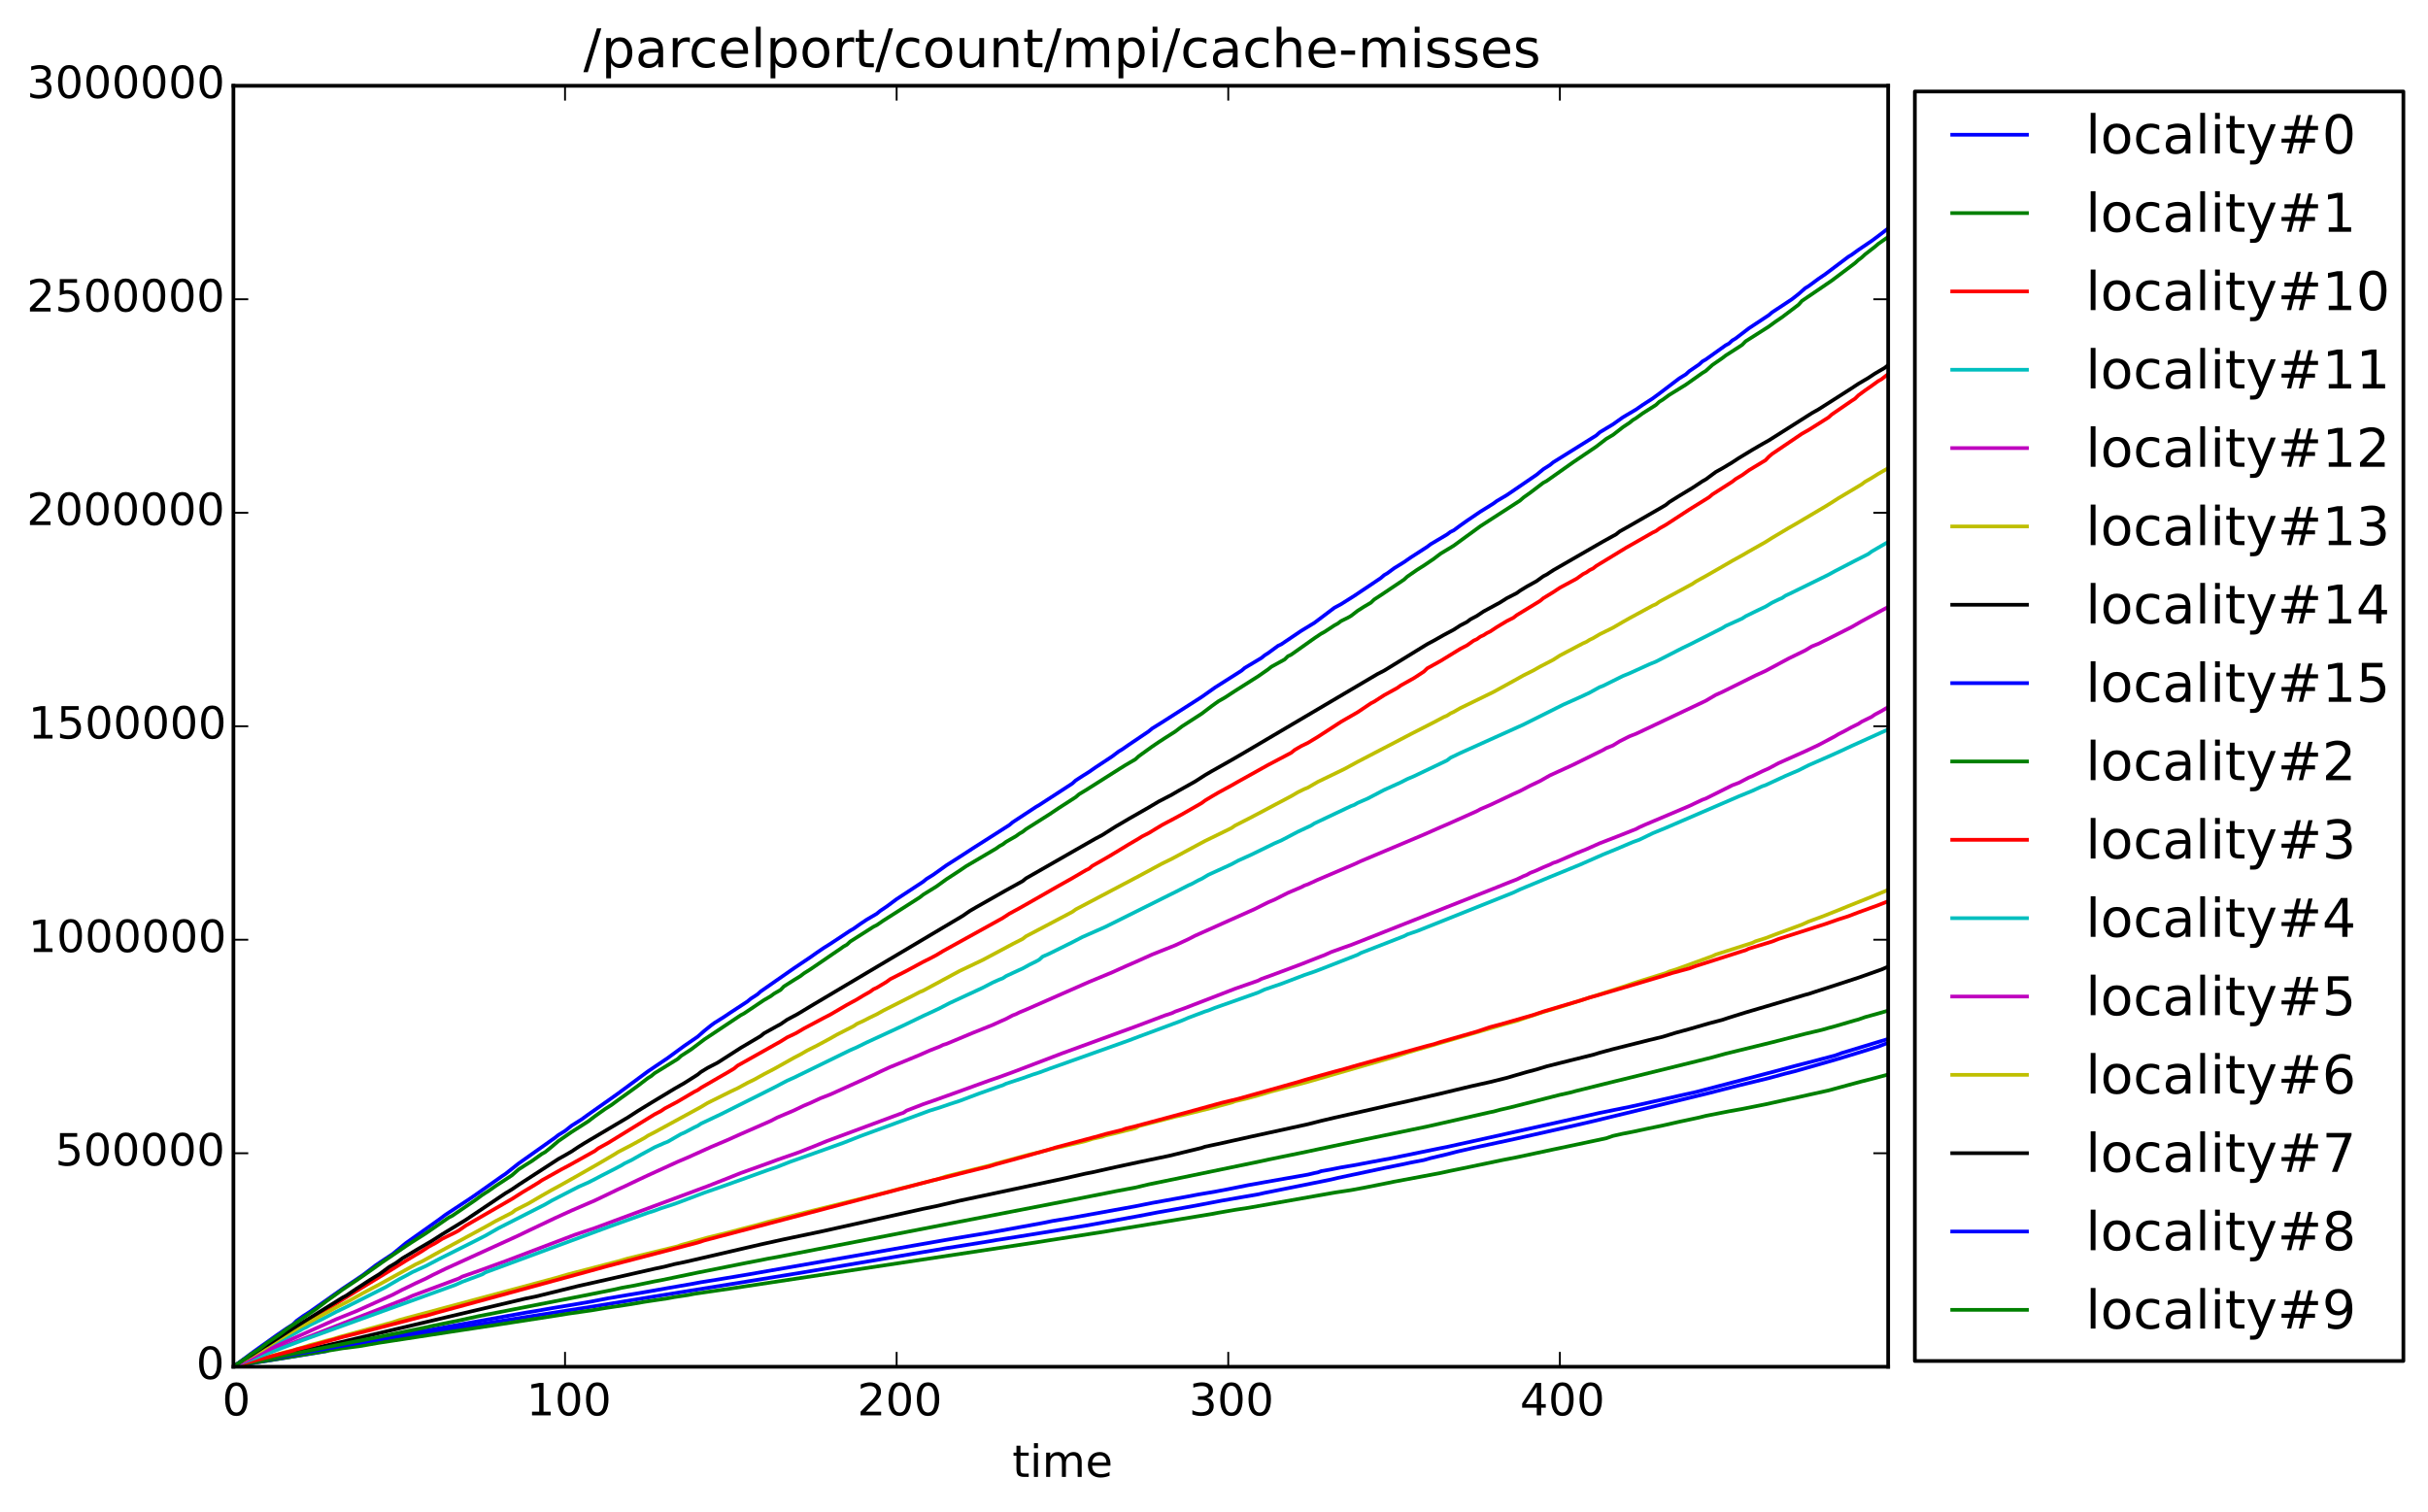<?xml version="1.0" encoding="utf-8" standalone="no"?>
<!DOCTYPE svg PUBLIC "-//W3C//DTD SVG 1.1//EN"
  "http://www.w3.org/Graphics/SVG/1.1/DTD/svg11.dtd">
<!-- Created with matplotlib (http://matplotlib.org/) -->
<svg height="408pt" version="1.1" viewBox="0 0 655 408" width="655pt" xmlns="http://www.w3.org/2000/svg" xmlns:xlink="http://www.w3.org/1999/xlink">
 <defs>
  <style type="text/css">
*{stroke-linecap:butt;stroke-linejoin:round;}
  </style>
 </defs>
 <g id="figure_1">
  <g id="patch_1">
   <path d="
M0 408.169
L655.558 408.169
L655.558 0
L0 0
z
" style="fill:#ffffff;"/>
  </g>
  <g id="axes_1">
   <g id="patch_2">
    <path d="
M62.969 368.742
L509.369 368.742
L509.369 23.142
L62.969 23.142
z
" style="fill:#ffffff;"/>
   </g>
   <g id="line2d_1">
    <path clip-path="url(#p0e537c530d)" d="
M62.969 368.742
L63.863 368.435
L74.598 366.727
L88.017 364.545
L88.912 364.129
L129.168 357.319
L159.584 352.548
L173.898 350.212
L178.371 349.48
L202.525 345.581
L207.892 344.707
L215.049 343.547
L219.522 342.801
L246.36 338.256
L252.622 337.22
L255.305 336.747
L258.884 336.189
L266.935 334.888
L268.724 334.574
L274.092 333.739
L292.878 330.686
L307.192 328.08
L312.559 327.05
L316.137 326.424
L322.4 325.304
L326.873 324.449
L329.556 323.937
L339.397 322.232
L341.186 321.827
L359.078 318.234
L360.867 317.805
L373.391 315.143
L376.075 314.602
L378.759 314.058
L380.548 313.668
L384.126 312.982
L385.915 312.466
L390.388 311.411
L393.072 310.71
L397.545 309.686
L399.334 309.293
L409.175 307.168
L425.277 303.538
L430.645 302.291
L432.434 301.849
L461.061 294.891
L469.112 292.834
L477.164 290.88
L481.636 289.659
L484.32 288.989
L495.95 285.657
L504.001 283.197
L506.685 282.362
L509.369 281.332
L509.369 281.332" style="fill:none;stroke:#0000ff;stroke-linecap:square;"/>
   </g>
   <g id="line2d_2">
    <path clip-path="url(#p0e537c530d)" d="
M62.969 368.742
L63.863 368.426
L69.231 367.557
L82.65 365.368
L92.49 363.755
L96.963 363.196
L102.331 362.262
L109.487 361.173
L122.012 359.246
L134.536 357.347
L150.638 354.854
L153.322 354.419
L159.584 353.528
L163.163 352.924
L170.319 351.843
L173.898 351.219
L180.16 350.284
L181.949 349.946
L185.527 349.412
L187.317 349.065
L197.157 347.638
L201.63 346.963
L280.354 335.061
L283.038 334.628
L298.246 332.252
L300.929 331.798
L304.508 331.213
L326.873 327.534
L328.662 327.196
L333.135 326.416
L336.713 325.875
L359.972 321.767
L364.445 321.093
L368.024 320.433
L374.286 319.186
L376.075 318.814
L388.599 316.472
L391.283 315.886
L394.861 315.161
L405.596 312.92
L409.175 312.227
L419.015 310.124
L422.594 309.373
L433.329 307.094
L435.118 306.469
L437.802 305.869
L440.485 305.352
L444.064 304.587
L448.537 303.664
L451.22 303.056
L453.01 302.648
L454.799 302.27
L458.377 301.505
L460.166 301.058
L466.428 299.828
L470.007 299.189
L476.269 297.942
L482.531 296.566
L484.32 296.196
L487.899 295.389
L493.266 294.202
L498.634 292.737
L502.212 291.772
L505.79 290.868
L509.369 289.896
L509.369 289.896" style="fill:none;stroke:#008000;stroke-linecap:square;"/>
   </g>
   <g id="line2d_3">
    <path clip-path="url(#p0e537c530d)" d="
M62.969 368.742
L63.863 368.107
L65.653 367.133
L67.442 365.976
L68.336 365.331
L70.126 364.302
L71.915 363.122
L106.804 341.821
L109.487 340.15
L113.96 337.476
L115.75 336.292
L117.539 335.341
L119.328 334.211
L122.906 332.454
L123.801 331.961
L125.59 330.704
L138.114 323.471
L140.798 321.759
L145.271 319.069
L146.166 318.451
L149.744 316.459
L151.533 315.456
L153.322 314.516
L160.479 310.524
L161.374 309.833
L164.057 308.351
L176.582 300.648
L178.371 299.719
L179.265 299.096
L182.844 297.189
L187.317 294.552
L188.211 294.111
L189.106 293.481
L190.895 292.454
L193.579 290.898
L196.263 289.352
L198.052 288.286
L198.946 287.522
L208.787 281.989
L210.576 280.99
L212.365 279.873
L214.154 279.03
L215.049 278.572
L216.838 277.505
L222.206 274.652
L223.995 273.732
L228.468 271.114
L231.152 269.655
L232.941 268.567
L234.73 267.559
L235.624 266.9
L236.519 266.494
L239.203 264.879
L240.097 264.202
L244.57 261.926
L249.043 259.508
L250.832 258.62
L252.622 257.677
L254.411 256.59
L270.513 247.682
L272.303 246.503
L274.986 245.043
L277.67 243.527
L283.932 239.944
L285.721 238.927
L289.3 236.914
L292.878 234.811
L293.773 234.379
L294.667 233.619
L297.351 232.105
L299.14 231.07
L300.929 229.994
L304.508 227.816
L307.192 226.242
L308.086 225.675
L309.875 224.768
L313.454 222.596
L317.032 220.698
L318.821 219.728
L324.189 216.651
L325.083 215.977
L326.873 214.897
L328.662 213.85
L332.24 211.899
L334.029 210.877
L342.081 206.387
L348.343 203.085
L349.237 202.35
L351.026 201.297
L352.816 200.431
L355.499 198.809
L361.762 194.739
L366.234 192.164
L369.813 189.758
L370.707 189.292
L373.391 187.566
L376.97 185.594
L377.864 184.948
L381.442 182.949
L384.126 181.195
L385.021 180.321
L388.599 178.337
L393.967 175.044
L395.756 174.116
L397.545 172.842
L398.44 172.434
L399.334 171.78
L400.229 171.374
L401.123 170.798
L402.018 170.369
L403.807 169.181
L406.491 167.56
L408.28 166.664
L409.175 165.963
L415.437 162.139
L416.331 161.396
L419.015 159.761
L420.804 158.574
L425.277 156.155
L427.067 154.883
L427.961 154.442
L428.856 153.806
L429.75 153.378
L430.645 152.669
L438.696 147.762
L443.169 145.221
L445.853 143.678
L446.748 143.256
L447.642 142.588
L449.431 141.572
L455.693 137.492
L461.061 134.148
L461.956 133.386
L467.323 129.952
L468.218 129.247
L470.007 128.17
L471.796 126.877
L475.374 124.71
L476.269 124.18
L477.164 123.233
L478.058 122.472
L486.109 117.019
L487.899 116.011
L493.266 112.627
L494.161 111.818
L499.528 108.134
L500.423 107.564
L501.317 106.677
L503.107 105.357
L504.896 104.107
L506.685 102.813
L507.58 102.311
L509.369 100.918
L509.369 100.918" style="fill:none;stroke:#ff0000;stroke-linecap:square;"/>
   </g>
   <g id="line2d_4">
    <path clip-path="url(#p0e537c530d)" d="
M62.969 368.742
L63.863 368.102
L66.547 366.711
L67.442 366.143
L69.231 365.282
L79.966 359.511
L81.755 358.473
L82.65 358.08
L83.544 357.528
L87.123 355.791
L90.701 353.92
L93.385 352.638
L104.12 347.217
L107.698 345.126
L109.487 344.189
L111.277 343.203
L114.855 341.577
L118.433 339.688
L128.274 334.747
L130.958 333.373
L134.536 331.327
L147.06 324.952
L148.849 323.916
L156.006 320.224
L158.69 319.037
L160.479 318.133
L162.268 317.187
L165.847 315.356
L167.636 314.416
L168.53 313.864
L170.319 313.01
L173.003 311.49
L174.792 310.523
L176.582 309.545
L179.265 308.366
L180.16 308.016
L183.738 305.949
L184.633 305.579
L187.317 304.162
L188.211 303.746
L189.106 303.153
L194.473 300.614
L208.787 293.442
L212.365 291.559
L214.154 290.762
L229.362 283.333
L231.152 282.554
L233.835 281.232
L243.676 276.689
L249.043 274.095
L251.727 272.866
L253.516 272.013
L256.2 270.618
L265.146 266.472
L267.83 265.076
L269.619 264.279
L270.513 263.943
L271.408 263.346
L274.986 261.687
L275.881 261.291
L277.67 260.298
L279.459 259.417
L280.354 258.924
L281.249 258.1
L283.038 257.31
L289.3 254.206
L291.984 252.813
L298.246 250.04
L315.243 241.571
L317.032 240.688
L320.61 238.863
L321.505 238.472
L323.294 237.501
L324.189 237.09
L325.978 236.021
L332.24 233.157
L334.029 232.186
L337.608 230.569
L343.87 227.51
L345.659 226.746
L350.132 224.39
L353.71 222.721
L354.605 222.146
L364.445 217.489
L365.34 217.157
L366.234 216.631
L368.918 215.466
L373.391 213.12
L377.864 211.096
L379.653 210.18
L381.442 209.424
L390.388 205.144
L391.283 204.445
L393.967 203.152
L410.964 195.498
L421.699 190.124
L425.277 188.531
L427.067 187.714
L428.856 186.865
L431.539 185.388
L432.434 185.053
L437.802 182.387
L439.591 181.658
L444.958 179.217
L446.748 178.489
L453.904 174.821
L455.693 173.966
L464.639 169.447
L465.534 168.882
L470.007 166.865
L470.901 166.27
L474.48 164.523
L476.269 163.677
L478.058 162.596
L479.847 161.731
L480.742 161.345
L481.636 160.731
L483.426 159.884
L493.266 155.053
L495.055 154.071
L500.423 151.29
L504.001 149.476
L504.896 148.81
L509.369 146.213
L509.369 146.213" style="fill:none;stroke:#00bfbf;stroke-linecap:square;"/>
   </g>
   <g id="line2d_5">
    <path clip-path="url(#p0e537c530d)" d="
M62.969 368.742
L75.493 363.613
L82.65 360.888
L84.439 360.189
L109.487 350.407
L111.277 349.588
L123.801 344.922
L124.695 344.428
L129.168 342.864
L134.536 340.92
L136.325 340.274
L155.111 333.124
L160.479 331.327
L190.895 320.025
L193.579 318.966
L196.263 317.914
L199.841 316.481
L207.892 313.593
L209.681 312.922
L211.471 312.301
L214.154 311.376
L215.943 310.729
L217.733 310.009
L219.522 309.305
L223.1 307.839
L242.781 300.53
L243.676 300.242
L244.57 299.639
L246.36 298.953
L249.043 297.911
L251.727 296.984
L257.989 294.741
L264.251 292.47
L266.935 291.502
L269.619 290.58
L273.197 289.274
L286.616 284.152
L306.297 276.967
L314.348 273.926
L316.137 273.35
L317.032 272.919
L319.716 271.959
L333.135 266.769
L339.397 264.58
L340.291 264.113
L342.975 263.147
L351.026 260.134
L353.71 259.077
L356.394 258.025
L357.289 257.69
L359.078 256.873
L362.656 255.583
L364.445 254.962
L366.234 254.261
L403.807 239.391
L407.386 237.953
L409.175 237.262
L410.964 236.399
L411.859 236.052
L412.753 235.528
L414.542 234.816
L416.331 233.996
L418.121 233.26
L419.015 232.806
L419.91 232.528
L425.277 230.199
L427.961 229.115
L431.539 227.519
L436.012 225.789
L438.696 224.729
L441.38 223.661
L442.275 223.176
L444.064 222.385
L455.693 217.461
L459.272 215.767
L460.166 215.446
L467.323 211.861
L469.112 211.188
L471.796 209.778
L472.691 209.425
L475.374 208.109
L477.164 207.311
L479.847 205.872
L487.004 202.686
L490.582 201.002
L495.055 198.625
L495.95 198.079
L497.739 197.167
L499.528 196.187
L501.317 195.313
L502.212 194.718
L504.896 193.405
L505.79 192.782
L507.58 191.827
L509.369 190.762
L509.369 190.762" style="fill:none;stroke:#bf00bf;stroke-linecap:square;"/>
   </g>
   <g id="line2d_6">
    <path clip-path="url(#p0e537c530d)" d="
M62.969 368.742
L63.863 368.414
L64.758 368.182
L66.547 367.697
L68.336 367.182
L71.02 366.422
L77.282 364.731
L79.071 364.303
L82.65 363.236
L83.544 362.922
L86.228 362.23
L88.017 361.71
L89.806 361.28
L91.596 360.705
L101.436 358.005
L104.12 357.245
L105.909 356.756
L107.698 356.153
L109.487 355.658
L149.744 344.84
L153.322 343.797
L166.741 340.302
L169.425 339.518
L182.844 336.248
L183.738 335.899
L188.211 334.657
L190.895 333.901
L196.263 332.584
L200.735 331.397
L204.314 330.479
L206.998 329.702
L211.471 328.576
L219.522 326.56
L239.203 321.672
L242.781 320.686
L252.622 318.235
L255.305 317.363
L266.935 314.463
L268.724 313.917
L277.67 311.496
L280.354 310.88
L283.038 310.161
L292.878 307.853
L294.667 307.273
L297.351 306.673
L298.246 306.355
L300.929 305.724
L306.297 304.38
L307.192 303.836
L317.032 301.279
L319.716 300.687
L326.873 298.909
L332.24 297.469
L333.135 297.118
L335.818 296.493
L337.608 296.023
L339.397 295.537
L342.975 294.466
L352.816 291.88
L376.97 284.887
L379.653 283.99
L405.596 276.397
L409.175 275.428
L410.964 274.81
L416.331 273.031
L420.804 271.705
L438.696 265.965
L440.485 265.331
L443.169 264.464
L449.431 262.52
L450.326 262.094
L452.115 261.551
L461.956 257.964
L462.85 257.544
L465.534 256.679
L472.691 254.389
L473.585 253.962
L476.269 253.116
L479.847 251.76
L486.109 249.456
L487.899 248.632
L491.477 247.323
L495.95 245.553
L498.634 244.454
L504.001 242.302
L508.474 240.461
L509.369 240.041
L509.369 240.041" style="fill:none;stroke:#bfbf00;stroke-linecap:square;"/>
   </g>
   <g id="line2d_7">
    <path clip-path="url(#p0e537c530d)" d="
M62.969 368.742
L63.863 368.469
L64.758 368.289
L79.071 365.093
L83.544 363.97
L85.334 363.616
L91.596 362.188
L97.858 360.711
L141.693 350.369
L144.376 349.83
L156.006 346.962
L161.374 345.761
L176.582 342.309
L179.265 341.748
L181.949 341.059
L184.633 340.511
L201.63 336.576
L205.208 335.749
L211.471 334.363
L222.206 332.113
L225.784 331.31
L249.043 326.138
L252.622 325.406
L258.884 323.942
L287.511 317.856
L292.878 316.631
L294.667 316.289
L300.929 314.884
L307.192 313.539
L315.243 311.867
L324.189 309.691
L325.083 309.379
L328.662 308.623
L337.608 306.631
L352.816 303.313
L356.394 302.403
L359.972 301.561
L372.497 298.734
L375.18 298.112
L379.653 297.119
L383.232 296.29
L388.599 295.05
L396.651 293.112
L402.018 291.913
L406.491 290.8
L409.175 290.012
L411.859 289.237
L414.542 288.526
L417.226 287.705
L423.488 286.128
L429.75 284.578
L431.539 284.027
L435.118 283.058
L444.958 280.588
L448.537 279.729
L452.115 278.621
L455.693 277.65
L461.061 276.095
L464.639 275.157
L466.428 274.559
L470.901 273.161
L472.691 272.635
L478.058 271.051
L487.004 268.39
L487.899 268.164
L489.688 267.572
L501.317 263.783
L507.58 261.564
L509.369 260.788
L509.369 260.788" style="fill:none;stroke:#000000;stroke-linecap:square;"/>
   </g>
   <g id="line2d_8">
    <path clip-path="url(#p0e537c530d)" d="
M62.969 368.742
L63.863 368.464
L67.442 367.777
L70.126 367.183
L83.544 364.69
L85.334 364.368
L105.909 360.675
L107.698 360.3
L110.382 359.796
L141.693 354.174
L144.376 353.735
L149.744 352.798
L154.217 352.065
L159.584 351.139
L164.057 350.272
L174.792 348.464
L180.16 347.518
L186.422 346.439
L189.106 345.94
L193.579 345.224
L201.63 343.875
L251.727 335.13
L255.305 334.507
L259.778 333.748
L262.462 333.303
L266.04 332.715
L269.619 332.089
L281.249 329.964
L283.932 329.417
L288.405 328.687
L306.297 325.449
L310.77 324.551
L319.716 322.941
L323.294 322.264
L327.767 321.508
L331.346 320.829
L336.713 319.751
L339.397 319.278
L341.186 318.948
L352.816 316.904
L354.605 316.479
L355.499 316.309
L356.394 315.979
L359.078 315.505
L361.762 314.971
L365.34 314.373
L369.813 313.521
L375.18 312.528
L388.599 309.779
L390.388 309.436
L393.967 308.637
L397.545 307.851
L426.172 301.477
L431.539 300.257
L439.591 298.628
L450.326 296.238
L453.904 295.42
L457.483 294.634
L478.953 289.01
L484.32 287.57
L487.004 286.876
L495.055 284.767
L496.845 284.104
L504.896 281.661
L507.58 280.848
L509.369 280.307
L509.369 280.307" style="fill:none;stroke:#0000ff;stroke-linecap:square;"/>
   </g>
   <g id="line2d_9">
    <path clip-path="url(#p0e537c530d)" d="
M62.969 368.742
L63.863 368.47
L64.758 368.255
L72.809 366.651
L76.388 365.824
L95.174 362.065
L101.436 360.867
L109.487 359.216
L113.066 358.493
L114.855 358.116
L116.644 357.717
L123.801 356.265
L129.168 355.088
L156.901 349.675
L165.847 347.885
L167.636 347.466
L171.214 346.822
L176.582 345.718
L178.371 345.39
L188.211 343.345
L201.63 340.67
L205.208 339.987
L206.998 339.619
L209.681 339.14
L220.416 337.056
L289.3 323.706
L300.929 321.401
L306.297 320.397
L309.875 319.544
L314.348 318.629
L340.291 313.265
L342.081 312.866
L351.026 311.037
L359.972 309.14
L368.024 307.452
L385.021 303.923
L402.018 300.066
L402.913 299.894
L404.702 299.404
L407.386 298.791
L420.804 295.383
L423.488 294.794
L425.277 294.31
L434.223 292.092
L439.591 290.781
L458.377 286.153
L461.956 285.265
L465.534 284.278
L478.058 281.211
L487.004 278.921
L491.477 277.86
L493.266 277.348
L495.055 276.872
L500.423 275.294
L501.317 275.063
L503.107 274.429
L506.685 273.436
L509.369 272.658
L509.369 272.658" style="fill:none;stroke:#008000;stroke-linecap:square;"/>
   </g>
   <g id="line2d_10">
    <path clip-path="url(#p0e537c530d)" d="
M62.969 368.742
L65.653 367.871
L79.071 364.386
L79.966 364.07
L83.544 363.197
L86.228 362.444
L92.49 360.711
L98.752 359.145
L113.96 355.192
L114.855 355.021
L117.539 354.232
L159.584 342.773
L164.057 341.54
L188.211 335.252
L190 334.669
L207.892 329.965
L251.727 318.433
L255.305 317.58
L260.673 316.207
L266.935 314.674
L268.724 314.115
L274.986 312.405
L277.67 311.672
L279.459 311.145
L283.038 310.132
L284.827 309.575
L296.457 306.465
L298.246 305.945
L302.719 304.851
L303.613 304.509
L306.297 303.85
L312.559 302.173
L319.716 300.243
L329.556 297.531
L334.029 296.458
L350.132 291.933
L351.921 291.384
L354.605 290.62
L356.394 290.117
L359.972 289.128
L362.656 288.41
L366.234 287.369
L373.391 285.392
L385.021 282.164
L386.81 281.718
L388.599 281.128
L398.44 278.305
L402.018 277.094
L404.702 276.388
L413.648 273.827
L416.331 272.913
L418.121 272.385
L420.804 271.573
L426.172 269.993
L428.856 269.118
L430.645 268.636
L433.329 267.839
L435.118 267.313
L448.537 263.327
L451.22 262.488
L455.693 261.286
L457.483 260.636
L470.007 256.636
L470.901 256.37
L471.796 255.944
L478.058 254.026
L479.847 253.318
L492.372 249.304
L495.95 248.05
L498.634 247.195
L501.317 246.16
L506.685 244.217
L509.369 243.151
L509.369 243.151" style="fill:none;stroke:#ff0000;stroke-linecap:square;"/>
   </g>
   <g id="line2d_11">
    <path clip-path="url(#p0e537c530d)" d="
M62.969 368.742
L65.653 367.545
L67.442 366.886
L69.231 366.26
L71.915 365.262
L81.755 361.529
L122.906 346.638
L124.695 345.834
L130.063 343.833
L130.958 343.29
L161.374 332.041
L164.952 330.722
L174.792 327.207
L176.582 326.647
L178.371 325.981
L181.055 325.123
L182.844 324.495
L190 321.787
L192.684 320.855
L195.368 319.916
L206.998 315.73
L209.681 314.816
L213.26 313.413
L215.049 312.781
L219.522 311.193
L227.573 308.312
L232.046 306.546
L235.624 305.231
L250.832 299.637
L253.516 298.813
L256.2 297.888
L258.884 297.014
L264.251 294.991
L269.619 293.094
L270.513 292.805
L271.408 292.371
L275.881 290.896
L278.565 289.935
L280.354 289.36
L283.038 288.364
L304.508 280.709
L307.192 279.69
L318.821 275.36
L320.61 274.585
L325.083 272.896
L325.978 272.62
L327.767 271.906
L339.397 267.785
L341.186 266.956
L345.659 265.433
L351.921 263.048
L354.605 262.134
L356.394 261.451
L366.234 257.601
L367.129 257.107
L378.759 252.574
L379.653 252.101
L382.337 251.186
L408.28 240.81
L410.069 239.953
L411.859 239.21
L418.121 236.609
L426.172 233.313
L432.434 230.557
L436.012 229.093
L440.485 227.191
L442.275 226.545
L445.853 224.807
L449.431 223.334
L469.112 214.838
L472.691 213.378
L475.374 212.142
L476.269 211.842
L481.636 209.351
L485.215 207.823
L487.899 206.462
L494.161 203.718
L496.845 202.502
L499.528 201.246
L509.369 196.794
L509.369 196.794" style="fill:none;stroke:#00bfbf;stroke-linecap:square;"/>
   </g>
   <g id="line2d_12">
    <path clip-path="url(#p0e537c530d)" d="
M62.969 368.742
L71.02 364.839
L74.598 363.141
L90.701 355.92
L96.069 353.768
L105.909 349.33
L108.593 347.932
L110.382 347.079
L112.171 346.199
L114.855 344.966
L116.644 344.034
L120.222 342.294
L139.903 333.325
L142.587 332.027
L149.744 328.627
L154.217 326.587
L160.479 323.884
L163.163 322.605
L166.741 320.876
L168.53 320.067
L172.109 318.36
L174.792 317.103
L182.844 313.428
L185.527 312.29
L191.79 309.46
L196.263 307.57
L199.841 305.96
L207.892 302.434
L209.681 301.5
L214.154 299.603
L216.838 298.316
L218.627 297.566
L221.311 296.317
L223.995 295.277
L233.835 290.828
L235.624 290.017
L237.414 289.145
L240.097 287.902
L241.887 287.182
L248.149 284.603
L250.832 283.412
L253.516 282.361
L254.411 281.914
L255.305 281.644
L262.462 278.652
L267.83 276.506
L269.619 275.685
L271.408 274.893
L273.197 273.939
L274.092 273.607
L274.986 273.149
L276.776 272.408
L293.773 264.927
L300.035 262.332
L303.613 260.718
L306.297 259.55
L310.77 257.544
L317.032 255.042
L320.61 253.377
L322.4 252.451
L331.346 248.449
L338.502 245.252
L342.081 243.456
L343.87 242.698
L347.448 240.881
L351.026 239.364
L351.921 238.896
L352.816 238.591
L355.499 237.355
L365.34 233.155
L367.129 232.322
L384.126 225.163
L388.599 223.184
L390.388 222.422
L398.44 218.827
L399.334 218.329
L402.018 217.175
L408.28 214.215
L410.069 213.41
L412.753 211.998
L415.437 210.729
L418.121 209.199
L424.383 206.332
L432.434 202.364
L433.329 201.84
L435.118 201.128
L436.907 200.015
L439.591 198.656
L441.38 197.959
L460.166 189.068
L462.85 187.488
L464.639 186.685
L473.585 182.242
L476.269 181.023
L482.531 177.655
L487.004 175.473
L488.793 174.39
L490.582 173.678
L499.528 169.164
L502.212 167.618
L509.369 163.751
L509.369 163.751" style="fill:none;stroke:#bf00bf;stroke-linecap:square;"/>
   </g>
   <g id="line2d_13">
    <path clip-path="url(#p0e537c530d)" d="
M62.969 368.742
L63.863 368.027
L66.547 366.552
L71.02 364.035
L73.704 362.302
L75.493 361.217
L80.861 358.031
L84.439 356.159
L90.701 352.728
L94.279 350.912
L97.858 348.907
L102.331 346.542
L112.171 341.107
L113.96 340.258
L118.433 337.789
L131.852 330.507
L133.641 329.482
L138.114 327.192
L139.009 326.495
L142.587 324.681
L146.166 322.584
L148.849 321.061
L150.638 320.096
L155.111 317.586
L161.374 314.016
L165.847 311.387
L166.741 310.814
L170.319 308.955
L173.898 306.991
L174.792 306.397
L176.582 305.48
L189.106 298.649
L190.895 297.575
L197.157 294.461
L198.946 293.625
L201.63 292.16
L203.419 291.295
L206.103 289.806
L208.787 288.412
L210.576 287.415
L214.154 285.402
L215.943 284.475
L217.733 283.436
L220.416 282.086
L223.995 280.16
L225.784 279.135
L230.257 276.856
L231.152 276.242
L232.941 275.424
L234.73 274.502
L236.519 273.647
L238.308 272.642
L246.36 268.578
L248.149 267.636
L249.043 267.273
L258.884 261.962
L265.146 258.98
L273.197 254.679
L275.881 253.317
L276.776 252.613
L283.038 249.323
L289.3 246.01
L290.194 245.357
L307.192 236.391
L313.454 233.013
L316.137 231.703
L322.4 228.329
L325.083 226.889
L332.24 223.394
L333.135 222.76
L337.608 220.475
L343.87 217.154
L348.343 214.79
L350.132 213.738
L351.921 212.866
L352.816 212.506
L355.499 210.944
L362.656 207.484
L366.234 205.537
L372.497 202.273
L375.18 200.885
L380.548 198.072
L386.81 194.875
L389.494 193.452
L390.388 193.073
L391.283 192.483
L392.178 192.068
L393.967 191.038
L402.913 186.68
L409.175 183.234
L410.964 182.226
L413.648 180.89
L415.437 179.869
L419.015 178.012
L420.804 176.858
L427.067 173.561
L427.961 173.175
L428.856 172.609
L429.75 172.193
L431.539 171.128
L435.118 169.365
L437.802 167.8
L439.591 166.789
L445.853 163.382
L446.748 163.003
L447.642 162.351
L456.588 157.516
L457.483 156.899
L460.166 155.42
L463.745 153.368
L467.323 151.298
L470.007 149.819
L471.796 148.775
L476.269 146.249
L478.058 145.118
L482.531 142.446
L484.32 141.428
L492.372 136.669
L494.161 135.562
L495.95 134.413
L502.212 130.679
L503.107 129.993
L504.896 128.971
L506.685 127.847
L509.369 126.31
L509.369 126.31" style="fill:none;stroke:#bfbf00;stroke-linecap:square;"/>
   </g>
   <g id="line2d_14">
    <path clip-path="url(#p0e537c530d)" d="
M62.969 368.742
L65.653 366.901
L68.336 365.237
L71.02 363.493
L72.809 362.406
L74.598 361.258
L79.071 358.372
L92.49 350.035
L93.385 349.569
L96.069 347.755
L99.647 345.419
L102.331 343.768
L105.014 341.802
L106.804 340.76
L108.593 339.464
L113.066 336.797
L116.644 334.7
L119.328 332.977
L125.59 329.162
L129.168 326.762
L136.325 321.955
L138.114 320.881
L139.903 319.66
L141.693 318.496
L150.638 312.69
L152.428 311.693
L154.217 310.651
L156.006 309.456
L157.795 308.342
L169.425 301.45
L172.109 299.711
L175.687 297.518
L181.949 293.74
L184.633 292.201
L188.211 289.925
L189.106 289.202
L190.895 288.109
L193.579 286.717
L199.841 282.703
L205.208 279.524
L206.103 278.792
L209.681 276.797
L210.576 276.321
L212.365 275.09
L215.049 273.66
L219.522 270.966
L259.778 247.058
L261.568 245.808
L263.357 244.762
L271.408 240.195
L275.881 237.721
L276.776 236.982
L290.194 229.303
L293.773 227.26
L295.562 226.242
L297.351 225.296
L300.929 223.022
L302.719 221.986
L304.508 220.924
L309.875 217.856
L312.559 216.258
L316.137 214.399
L317.927 213.35
L322.4 210.849
L325.083 209.124
L326.873 208.077
L332.24 205.047
L334.924 203.491
L371.602 181.854
L373.391 180.938
L385.021 173.793
L386.81 172.836
L389.494 171.315
L392.178 169.885
L393.967 168.723
L395.756 167.8
L396.651 167.108
L398.44 166.157
L400.229 164.96
L404.702 162.529
L406.491 161.393
L409.175 160.015
L410.069 159.363
L411.859 158.267
L413.648 157.276
L414.542 156.775
L416.331 155.478
L417.226 155.019
L419.015 153.845
L432.434 146.11
L436.012 144.134
L436.907 143.401
L439.591 141.89
L448.537 136.737
L449.431 136.201
L450.326 135.456
L453.01 133.781
L454.799 132.702
L456.588 131.618
L459.272 129.838
L460.166 129.338
L462.85 127.347
L464.639 126.354
L467.323 124.739
L469.112 123.563
L472.691 121.392
L475.374 119.829
L477.164 118.825
L488.793 111.456
L490.582 110.448
L499.528 104.741
L501.317 103.556
L504.001 101.975
L505.79 100.79
L508.474 99.22
L509.369 98.506
L509.369 98.506" style="fill:none;stroke:#000000;stroke-linecap:square;"/>
   </g>
   <g id="line2d_15">
    <path clip-path="url(#p0e537c530d)" d="
M62.969 368.742
L68.336 364.746
L71.02 362.827
L74.598 360.278
L77.282 358.433
L79.071 357.297
L79.966 356.384
L81.755 355.098
L83.544 353.954
L92.49 347.636
L97.858 344.044
L101.436 341.313
L104.12 339.521
L105.909 338.351
L109.487 335.393
L118.433 329.054
L120.222 327.711
L126.485 323.601
L128.274 322.377
L135.43 317.327
L136.325 316.735
L139.903 313.912
L149.744 306.936
L150.638 306.226
L152.428 305.124
L154.217 303.693
L156.901 302.007
L158.69 300.701
L164.057 296.922
L166.741 295.015
L174.792 289.052
L180.16 285.432
L184.633 282.151
L188.211 279.698
L190 278.118
L191.79 276.68
L192.684 276.02
L195.368 274.333
L197.157 273.126
L201.63 270.203
L202.525 269.453
L204.314 268.292
L205.208 267.492
L214.154 261.25
L218.627 258.244
L220.416 256.978
L222.206 255.763
L223.995 254.642
L229.362 251.086
L230.257 250.573
L232.046 249.298
L233.835 248.104
L236.519 246.523
L237.414 245.78
L239.203 244.576
L241.887 242.576
L249.043 237.879
L249.938 237.141
L251.727 236.027
L255.305 233.472
L259.778 230.612
L262.462 228.862
L272.303 222.588
L273.197 221.829
L279.459 217.712
L280.354 217.193
L282.143 216.025
L286.616 213.128
L289.3 211.374
L290.194 210.553
L291.984 209.394
L293.773 208.274
L295.562 207.026
L300.035 204.071
L301.824 202.716
L302.719 202.189
L304.508 200.943
L309.875 197.321
L310.77 196.571
L313.454 194.898
L324.189 188.026
L327.767 185.494
L334.924 180.944
L335.818 180.182
L340.291 177.513
L341.186 176.782
L342.081 176.225
L344.764 174.251
L345.659 173.823
L351.026 170.2
L354.605 168.023
L359.972 163.975
L361.762 163.013
L365.34 160.753
L372.497 155.956
L373.391 155.174
L374.286 154.648
L376.075 153.321
L378.759 151.66
L380.548 150.416
L385.021 147.531
L385.915 146.844
L390.388 144.184
L391.283 143.508
L392.178 143.076
L393.967 141.754
L395.756 140.486
L399.334 138.057
L401.123 136.948
L402.913 135.828
L403.807 135.161
L406.491 133.578
L414.542 128.074
L416.331 126.597
L418.121 125.461
L419.015 124.724
L430.645 117.466
L431.539 116.653
L433.329 115.563
L435.118 114.492
L437.802 112.585
L441.38 110.469
L443.169 109.225
L445.853 107.493
L447.642 106.174
L453.01 102.094
L454.799 100.992
L455.693 100.158
L458.377 98.317
L459.272 97.498
L460.166 96.988
L465.534 93.156
L466.428 92.677
L467.323 91.85
L468.218 91.319
L471.796 88.572
L477.164 85.032
L478.058 84.267
L483.426 80.716
L485.215 79.312
L487.004 77.74
L487.899 77.197
L490.582 75.217
L492.372 73.995
L498.634 69.272
L499.528 68.731
L501.317 67.435
L504.896 65.012
L506.685 63.681
L509.369 61.62
L509.369 61.62" style="fill:none;stroke:#0000ff;stroke-linecap:square;"/>
   </g>
   <g id="line2d_16">
    <path clip-path="url(#p0e537c530d)" d="
M62.969 368.742
L65.653 366.859
L66.547 366.287
L67.442 365.543
L70.126 363.865
L71.915 362.412
L75.493 360.022
L77.282 358.641
L85.334 353.135
L88.017 351.095
L92.49 347.875
L96.069 345.504
L97.858 344.266
L103.225 340.477
L109.487 336.209
L111.277 335.031
L114.855 332.765
L121.117 328.459
L122.012 328.011
L128.274 323.746
L130.063 322.422
L131.852 321.275
L133.641 320.023
L138.114 317.084
L139.903 315.506
L141.693 314.36
L143.482 313.244
L146.166 311.331
L147.06 310.836
L148.849 309.384
L150.638 307.855
L154.217 305.392
L158.69 302.532
L160.479 301.167
L163.163 299.253
L164.952 298.117
L166.741 296.794
L169.425 294.875
L172.109 292.924
L174.792 290.863
L175.687 290.309
L176.582 289.556
L182.844 285.699
L183.738 284.881
L186.422 283.147
L190 280.439
L199.841 273.89
L200.735 273.416
L206.103 269.816
L207.892 268.781
L208.787 268.109
L210.576 267.071
L211.471 266.138
L214.154 264.43
L215.943 263.337
L216.838 262.635
L218.627 261.509
L224.889 257.225
L226.679 256.014
L227.573 255.371
L228.468 254.872
L229.362 254.027
L235.624 250.044
L236.519 249.598
L238.308 248.372
L248.149 242.09
L249.043 241.378
L252.622 239.167
L255.305 237.225
L258.884 234.891
L260.673 233.674
L268.724 228.935
L269.619 228.293
L270.513 227.806
L271.408 227.122
L274.092 225.585
L274.986 224.93
L275.881 224.417
L276.776 223.707
L283.038 219.744
L285.721 217.945
L290.194 215.063
L291.089 214.287
L292.878 213.21
L301.824 207.544
L303.613 206.43
L306.297 204.856
L307.192 204.032
L310.77 201.455
L312.559 200.241
L314.348 199.076
L317.032 197.373
L318.821 196.009
L324.189 192.543
L326.873 190.507
L328.662 189.218
L330.451 188.195
L333.135 186.437
L339.397 182.474
L342.081 180.605
L342.975 179.893
L346.554 177.916
L347.448 177.04
L348.343 176.615
L354.605 172.177
L356.394 170.972
L357.289 170.489
L359.972 168.732
L360.867 168.243
L361.762 167.568
L363.551 166.689
L364.445 166.184
L366.234 164.795
L368.024 163.659
L369.813 162.607
L370.707 161.749
L372.497 160.582
L378.759 156.377
L379.653 155.554
L382.337 153.7
L384.126 152.578
L386.81 150.753
L388.599 149.388
L392.178 147.219
L399.334 141.986
L410.069 135.042
L410.964 134.246
L412.753 132.97
L416.331 130.251
L417.226 129.777
L424.383 124.716
L430.645 120.48
L433.329 118.399
L435.118 117.345
L437.802 115.251
L439.591 114.063
L440.485 113.333
L441.38 112.794
L443.169 111.501
L446.748 109.233
L447.642 108.385
L448.537 107.849
L450.326 106.538
L454.799 103.781
L459.272 100.616
L460.166 100.079
L461.956 98.458
L464.639 96.608
L465.534 95.914
L469.112 93.618
L470.007 93.02
L470.901 92.094
L477.164 88.109
L478.953 86.801
L480.742 85.582
L485.215 82.194
L486.109 81.176
L488.793 79.361
L494.161 75.699
L500.423 70.978
L501.317 70.156
L502.212 69.489
L503.107 68.658
L505.79 66.577
L506.685 65.806
L509.369 63.917
L509.369 63.917" style="fill:none;stroke:#008000;stroke-linecap:square;"/>
   </g>
   <g id="patch_3">
    <path d="
M62.969 23.142
L509.369 23.142" style="fill:none;stroke:#000000;stroke-linecap:square;stroke-linejoin:miter;"/>
   </g>
   <g id="patch_4">
    <path d="
M509.369 368.742
L509.369 23.142" style="fill:none;stroke:#000000;stroke-linecap:square;stroke-linejoin:miter;"/>
   </g>
   <g id="patch_5">
    <path d="
M62.969 368.742
L509.369 368.742" style="fill:none;stroke:#000000;stroke-linecap:square;stroke-linejoin:miter;"/>
   </g>
   <g id="patch_6">
    <path d="
M62.969 368.742
L62.969 23.142" style="fill:none;stroke:#000000;stroke-linecap:square;stroke-linejoin:miter;"/>
   </g>
   <g id="matplotlib.axis_1">
    <g id="xtick_1">
     <g id="line2d_17">
      <defs>
       <path d="
M0 0
L0 -4" id="m93b0483c22" style="stroke:#000000;stroke-width:0.5;"/>
      </defs>
      <g>
       <use style="stroke:#000000;stroke-width:0.5;" x="62.969" xlink:href="#m93b0483c22" y="368.742"/>
      </g>
     </g>
     <g id="line2d_18">
      <defs>
       <path d="
M0 0
L0 4" id="m741efc42ff" style="stroke:#000000;stroke-width:0.5;"/>
      </defs>
      <g>
       <use style="stroke:#000000;stroke-width:0.5;" x="62.969" xlink:href="#m741efc42ff" y="23.142"/>
      </g>
     </g>
     <g id="text_1">
      <!-- 0 -->
      <defs>
       <path d="
M31.781 66.406
Q24.172 66.406 20.328 58.906
Q16.5 51.422 16.5 36.375
Q16.5 21.391 20.328 13.891
Q24.172 6.391 31.781 6.391
Q39.453 6.391 43.281 13.891
Q47.125 21.391 47.125 36.375
Q47.125 51.422 43.281 58.906
Q39.453 66.406 31.781 66.406
M31.781 74.219
Q44.047 74.219 50.516 64.516
Q56.984 54.828 56.984 36.375
Q56.984 17.969 50.516 8.266
Q44.047 -1.422 31.781 -1.422
Q19.531 -1.422 13.062 8.266
Q6.594 17.969 6.594 36.375
Q6.594 54.828 13.062 64.516
Q19.531 74.219 31.781 74.219" id="DejaVuSans-30"/>
      </defs>
      <g transform="translate(59.945 381.86)scale(0.12 -0.12)">
       <use xlink:href="#DejaVuSans-30"/>
      </g>
     </g>
    </g>
    <g id="xtick_2">
     <g id="line2d_19">
      <g>
       <use style="stroke:#000000;stroke-width:0.5;" x="152.428" xlink:href="#m93b0483c22" y="368.742"/>
      </g>
     </g>
     <g id="line2d_20">
      <g>
       <use style="stroke:#000000;stroke-width:0.5;" x="152.428" xlink:href="#m741efc42ff" y="23.142"/>
      </g>
     </g>
     <g id="text_2">
      <!-- 100 -->
      <defs>
       <path d="
M12.406 8.297
L28.516 8.297
L28.516 63.922
L10.984 60.406
L10.984 69.391
L28.422 72.906
L38.281 72.906
L38.281 8.297
L54.391 8.297
L54.391 0
L12.406 0
z
" id="DejaVuSans-31"/>
      </defs>
      <g transform="translate(142.033 381.86)scale(0.12 -0.12)">
       <use xlink:href="#DejaVuSans-31"/>
       <use x="63.623" xlink:href="#DejaVuSans-30"/>
       <use x="127.246" xlink:href="#DejaVuSans-30"/>
      </g>
     </g>
    </g>
    <g id="xtick_3">
     <g id="line2d_21">
      <g>
       <use style="stroke:#000000;stroke-width:0.5;" x="241.887" xlink:href="#m93b0483c22" y="368.742"/>
      </g>
     </g>
     <g id="line2d_22">
      <g>
       <use style="stroke:#000000;stroke-width:0.5;" x="241.887" xlink:href="#m741efc42ff" y="23.142"/>
      </g>
     </g>
     <g id="text_3">
      <!-- 200 -->
      <defs>
       <path d="
M19.188 8.297
L53.609 8.297
L53.609 0
L7.328 0
L7.328 8.297
Q12.938 14.109 22.625 23.891
Q32.328 33.688 34.812 36.531
Q39.547 41.844 41.422 45.531
Q43.312 49.219 43.312 52.781
Q43.312 58.594 39.234 62.25
Q35.156 65.922 28.609 65.922
Q23.969 65.922 18.812 64.312
Q13.672 62.703 7.812 59.422
L7.812 69.391
Q13.766 71.781 18.938 73
Q24.125 74.219 28.422 74.219
Q39.75 74.219 46.484 68.547
Q53.219 62.891 53.219 53.422
Q53.219 48.922 51.531 44.891
Q49.859 40.875 45.406 35.406
Q44.188 33.984 37.641 27.219
Q31.109 20.453 19.188 8.297" id="DejaVuSans-32"/>
      </defs>
      <g transform="translate(231.272 381.86)scale(0.12 -0.12)">
       <use xlink:href="#DejaVuSans-32"/>
       <use x="63.623" xlink:href="#DejaVuSans-30"/>
       <use x="127.246" xlink:href="#DejaVuSans-30"/>
      </g>
     </g>
    </g>
    <g id="xtick_4">
     <g id="line2d_23">
      <g>
       <use style="stroke:#000000;stroke-width:0.5;" x="331.346" xlink:href="#m93b0483c22" y="368.742"/>
      </g>
     </g>
     <g id="line2d_24">
      <g>
       <use style="stroke:#000000;stroke-width:0.5;" x="331.346" xlink:href="#m741efc42ff" y="23.142"/>
      </g>
     </g>
     <g id="text_4">
      <!-- 300 -->
      <defs>
       <path d="
M40.578 39.312
Q47.656 37.797 51.625 33
Q55.609 28.219 55.609 21.188
Q55.609 10.406 48.188 4.484
Q40.766 -1.422 27.094 -1.422
Q22.516 -1.422 17.656 -0.516
Q12.797 0.391 7.625 2.203
L7.625 11.719
Q11.719 9.328 16.594 8.109
Q21.484 6.891 26.812 6.891
Q36.078 6.891 40.938 10.547
Q45.797 14.203 45.797 21.188
Q45.797 27.641 41.281 31.266
Q36.766 34.906 28.719 34.906
L20.219 34.906
L20.219 43.016
L29.109 43.016
Q36.375 43.016 40.234 45.922
Q44.094 48.828 44.094 54.297
Q44.094 59.906 40.109 62.906
Q36.141 65.922 28.719 65.922
Q24.656 65.922 20.016 65.031
Q15.375 64.156 9.812 62.312
L9.812 71.094
Q15.438 72.656 20.344 73.438
Q25.25 74.219 29.594 74.219
Q40.828 74.219 47.359 69.109
Q53.906 64.016 53.906 55.328
Q53.906 49.266 50.438 45.094
Q46.969 40.922 40.578 39.312" id="DejaVuSans-33"/>
      </defs>
      <g transform="translate(320.749 381.86)scale(0.12 -0.12)">
       <use xlink:href="#DejaVuSans-33"/>
       <use x="63.623" xlink:href="#DejaVuSans-30"/>
       <use x="127.246" xlink:href="#DejaVuSans-30"/>
      </g>
     </g>
    </g>
    <g id="xtick_5">
     <g id="line2d_25">
      <g>
       <use style="stroke:#000000;stroke-width:0.5;" x="420.804" xlink:href="#m93b0483c22" y="368.742"/>
      </g>
     </g>
     <g id="line2d_26">
      <g>
       <use style="stroke:#000000;stroke-width:0.5;" x="420.804" xlink:href="#m741efc42ff" y="23.142"/>
      </g>
     </g>
     <g id="text_5">
      <!-- 400 -->
      <defs>
       <path d="
M37.797 64.312
L12.891 25.391
L37.797 25.391
z

M35.203 72.906
L47.609 72.906
L47.609 25.391
L58.016 25.391
L58.016 17.188
L47.609 17.188
L47.609 0
L37.797 0
L37.797 17.188
L4.891 17.188
L4.891 26.703
z
" id="DejaVuSans-34"/>
      </defs>
      <g transform="translate(410.044 381.86)scale(0.12 -0.12)">
       <use xlink:href="#DejaVuSans-34"/>
       <use x="63.623" xlink:href="#DejaVuSans-30"/>
       <use x="127.246" xlink:href="#DejaVuSans-30"/>
      </g>
     </g>
    </g>
    <g id="text_6">
     <!-- time -->
     <defs>
      <path d="
M18.312 70.219
L18.312 54.688
L36.812 54.688
L36.812 47.703
L18.312 47.703
L18.312 18.016
Q18.312 11.328 20.141 9.422
Q21.969 7.516 27.594 7.516
L36.812 7.516
L36.812 0
L27.594 0
Q17.188 0 13.234 3.875
Q9.281 7.766 9.281 18.016
L9.281 47.703
L2.688 47.703
L2.688 54.688
L9.281 54.688
L9.281 70.219
z
" id="DejaVuSans-74"/>
      <path d="
M52 44.188
Q55.375 50.25 60.062 53.125
Q64.75 56 71.094 56
Q79.641 56 84.281 50.016
Q88.922 44.047 88.922 33.016
L88.922 0
L79.891 0
L79.891 32.719
Q79.891 40.578 77.094 44.375
Q74.312 48.188 68.609 48.188
Q61.625 48.188 57.562 43.547
Q53.516 38.922 53.516 30.906
L53.516 0
L44.484 0
L44.484 32.719
Q44.484 40.625 41.703 44.406
Q38.922 48.188 33.109 48.188
Q26.219 48.188 22.156 43.531
Q18.109 38.875 18.109 30.906
L18.109 0
L9.078 0
L9.078 54.688
L18.109 54.688
L18.109 46.188
Q21.188 51.219 25.484 53.609
Q29.781 56 35.688 56
Q41.656 56 45.828 52.969
Q50 49.953 52 44.188" id="DejaVuSans-6d"/>
      <path d="
M56.203 29.594
L56.203 25.203
L14.891 25.203
Q15.484 15.922 20.484 11.062
Q25.484 6.203 34.422 6.203
Q39.594 6.203 44.453 7.469
Q49.312 8.734 54.109 11.281
L54.109 2.781
Q49.266 0.734 44.188 -0.344
Q39.109 -1.422 33.891 -1.422
Q20.797 -1.422 13.156 6.188
Q5.516 13.812 5.516 26.812
Q5.516 40.234 12.766 48.109
Q20.016 56 32.328 56
Q43.359 56 49.781 48.891
Q56.203 41.797 56.203 29.594
M47.219 32.234
Q47.125 39.594 43.094 43.984
Q39.062 48.391 32.422 48.391
Q24.906 48.391 20.391 44.141
Q15.875 39.891 15.188 32.172
z
" id="DejaVuSans-65"/>
      <path d="
M9.422 54.688
L18.406 54.688
L18.406 0
L9.422 0
z

M9.422 75.984
L18.406 75.984
L18.406 64.594
L9.422 64.594
z
" id="DejaVuSans-69"/>
     </defs>
     <g transform="translate(273.094 398.474)scale(0.12 -0.12)">
      <use xlink:href="#DejaVuSans-74"/>
      <use x="39.209" xlink:href="#DejaVuSans-69"/>
      <use x="66.992" xlink:href="#DejaVuSans-6d"/>
      <use x="164.404" xlink:href="#DejaVuSans-65"/>
     </g>
    </g>
   </g>
   <g id="matplotlib.axis_2">
    <g id="ytick_1">
     <g id="line2d_27">
      <defs>
       <path d="
M0 0
L4 0" id="m728421d6d4" style="stroke:#000000;stroke-width:0.5;"/>
      </defs>
      <g>
       <use style="stroke:#000000;stroke-width:0.5;" x="62.969" xlink:href="#m728421d6d4" y="368.742"/>
      </g>
     </g>
     <g id="line2d_28">
      <defs>
       <path d="
M0 0
L-4 0" id="mcb0005524f" style="stroke:#000000;stroke-width:0.5;"/>
      </defs>
      <g>
       <use style="stroke:#000000;stroke-width:0.5;" x="509.369" xlink:href="#mcb0005524f" y="368.742"/>
      </g>
     </g>
     <g id="text_7">
      <!-- 0 -->
      <g transform="translate(52.922 372.053)scale(0.12 -0.12)">
       <use xlink:href="#DejaVuSans-30"/>
      </g>
     </g>
    </g>
    <g id="ytick_2">
     <g id="line2d_29">
      <g>
       <use style="stroke:#000000;stroke-width:0.5;" x="62.969" xlink:href="#m728421d6d4" y="311.142"/>
      </g>
     </g>
     <g id="line2d_30">
      <g>
       <use style="stroke:#000000;stroke-width:0.5;" x="509.369" xlink:href="#mcb0005524f" y="311.142"/>
      </g>
     </g>
     <g id="text_8">
      <!-- 500000 -->
      <defs>
       <path d="
M10.797 72.906
L49.516 72.906
L49.516 64.594
L19.828 64.594
L19.828 46.734
Q21.969 47.469 24.109 47.828
Q26.266 48.188 28.422 48.188
Q40.625 48.188 47.75 41.5
Q54.891 34.812 54.891 23.391
Q54.891 11.625 47.562 5.094
Q40.234 -1.422 26.906 -1.422
Q22.312 -1.422 17.547 -0.641
Q12.797 0.141 7.719 1.703
L7.719 11.625
Q12.109 9.234 16.797 8.062
Q21.484 6.891 26.703 6.891
Q35.156 6.891 40.078 11.328
Q45.016 15.766 45.016 23.391
Q45.016 31 40.078 35.438
Q35.156 39.891 26.703 39.891
Q22.75 39.891 18.812 39.016
Q14.891 38.141 10.797 36.281
z
" id="DejaVuSans-35"/>
      </defs>
      <g transform="translate(14.882 314.453)scale(0.12 -0.12)">
       <use xlink:href="#DejaVuSans-35"/>
       <use x="63.623" xlink:href="#DejaVuSans-30"/>
       <use x="127.246" xlink:href="#DejaVuSans-30"/>
       <use x="190.869" xlink:href="#DejaVuSans-30"/>
       <use x="254.492" xlink:href="#DejaVuSans-30"/>
       <use x="318.115" xlink:href="#DejaVuSans-30"/>
      </g>
     </g>
    </g>
    <g id="ytick_3">
     <g id="line2d_31">
      <g>
       <use style="stroke:#000000;stroke-width:0.5;" x="62.969" xlink:href="#m728421d6d4" y="253.542"/>
      </g>
     </g>
     <g id="line2d_32">
      <g>
       <use style="stroke:#000000;stroke-width:0.5;" x="509.369" xlink:href="#mcb0005524f" y="253.542"/>
      </g>
     </g>
     <g id="text_9">
      <!-- 1000000 -->
      <g transform="translate(7.639 256.853)scale(0.12 -0.12)">
       <use xlink:href="#DejaVuSans-31"/>
       <use x="63.623" xlink:href="#DejaVuSans-30"/>
       <use x="127.246" xlink:href="#DejaVuSans-30"/>
       <use x="190.869" xlink:href="#DejaVuSans-30"/>
       <use x="254.492" xlink:href="#DejaVuSans-30"/>
       <use x="318.115" xlink:href="#DejaVuSans-30"/>
       <use x="381.738" xlink:href="#DejaVuSans-30"/>
      </g>
     </g>
    </g>
    <g id="ytick_4">
     <g id="line2d_33">
      <g>
       <use style="stroke:#000000;stroke-width:0.5;" x="62.969" xlink:href="#m728421d6d4" y="195.942"/>
      </g>
     </g>
     <g id="line2d_34">
      <g>
       <use style="stroke:#000000;stroke-width:0.5;" x="509.369" xlink:href="#mcb0005524f" y="195.942"/>
      </g>
     </g>
     <g id="text_10">
      <!-- 1500000 -->
      <g transform="translate(7.639 199.253)scale(0.12 -0.12)">
       <use xlink:href="#DejaVuSans-31"/>
       <use x="63.623" xlink:href="#DejaVuSans-35"/>
       <use x="127.246" xlink:href="#DejaVuSans-30"/>
       <use x="190.869" xlink:href="#DejaVuSans-30"/>
       <use x="254.492" xlink:href="#DejaVuSans-30"/>
       <use x="318.115" xlink:href="#DejaVuSans-30"/>
       <use x="381.738" xlink:href="#DejaVuSans-30"/>
      </g>
     </g>
    </g>
    <g id="ytick_5">
     <g id="line2d_35">
      <g>
       <use style="stroke:#000000;stroke-width:0.5;" x="62.969" xlink:href="#m728421d6d4" y="138.342"/>
      </g>
     </g>
     <g id="line2d_36">
      <g>
       <use style="stroke:#000000;stroke-width:0.5;" x="509.369" xlink:href="#mcb0005524f" y="138.342"/>
      </g>
     </g>
     <g id="text_11">
      <!-- 2000000 -->
      <g transform="translate(7.2 141.653)scale(0.12 -0.12)">
       <use xlink:href="#DejaVuSans-32"/>
       <use x="63.623" xlink:href="#DejaVuSans-30"/>
       <use x="127.246" xlink:href="#DejaVuSans-30"/>
       <use x="190.869" xlink:href="#DejaVuSans-30"/>
       <use x="254.492" xlink:href="#DejaVuSans-30"/>
       <use x="318.115" xlink:href="#DejaVuSans-30"/>
       <use x="381.738" xlink:href="#DejaVuSans-30"/>
      </g>
     </g>
    </g>
    <g id="ytick_6">
     <g id="line2d_37">
      <g>
       <use style="stroke:#000000;stroke-width:0.5;" x="62.969" xlink:href="#m728421d6d4" y="80.742"/>
      </g>
     </g>
     <g id="line2d_38">
      <g>
       <use style="stroke:#000000;stroke-width:0.5;" x="509.369" xlink:href="#mcb0005524f" y="80.742"/>
      </g>
     </g>
     <g id="text_12">
      <!-- 2500000 -->
      <g transform="translate(7.2 84.053)scale(0.12 -0.12)">
       <use xlink:href="#DejaVuSans-32"/>
       <use x="63.623" xlink:href="#DejaVuSans-35"/>
       <use x="127.246" xlink:href="#DejaVuSans-30"/>
       <use x="190.869" xlink:href="#DejaVuSans-30"/>
       <use x="254.492" xlink:href="#DejaVuSans-30"/>
       <use x="318.115" xlink:href="#DejaVuSans-30"/>
       <use x="381.738" xlink:href="#DejaVuSans-30"/>
      </g>
     </g>
    </g>
    <g id="ytick_7">
     <g id="line2d_39">
      <g>
       <use style="stroke:#000000;stroke-width:0.5;" x="62.969" xlink:href="#m728421d6d4" y="23.142"/>
      </g>
     </g>
     <g id="line2d_40">
      <g>
       <use style="stroke:#000000;stroke-width:0.5;" x="509.369" xlink:href="#mcb0005524f" y="23.142"/>
      </g>
     </g>
     <g id="text_13">
      <!-- 3000000 -->
      <g transform="translate(7.236 26.453)scale(0.12 -0.12)">
       <use xlink:href="#DejaVuSans-33"/>
       <use x="63.623" xlink:href="#DejaVuSans-30"/>
       <use x="127.246" xlink:href="#DejaVuSans-30"/>
       <use x="190.869" xlink:href="#DejaVuSans-30"/>
       <use x="254.492" xlink:href="#DejaVuSans-30"/>
       <use x="318.115" xlink:href="#DejaVuSans-30"/>
       <use x="381.738" xlink:href="#DejaVuSans-30"/>
      </g>
     </g>
    </g>
   </g>
   <g id="text_14">
    <!-- /parcelport/count/mpi/cache-misses -->
    <defs>
     <path d="
M25.391 72.906
L33.688 72.906
L8.297 -9.281
L0 -9.281
z
" id="DejaVuSans-2f"/>
     <path d="
M4.891 31.391
L31.203 31.391
L31.203 23.391
L4.891 23.391
z
" id="DejaVuSans-2d"/>
     <path d="
M30.609 48.391
Q23.391 48.391 19.188 42.75
Q14.984 37.109 14.984 27.297
Q14.984 17.484 19.156 11.844
Q23.344 6.203 30.609 6.203
Q37.797 6.203 41.984 11.859
Q46.188 17.531 46.188 27.297
Q46.188 37.016 41.984 42.703
Q37.797 48.391 30.609 48.391
M30.609 56
Q42.328 56 49.016 48.375
Q55.719 40.766 55.719 27.297
Q55.719 13.875 49.016 6.219
Q42.328 -1.422 30.609 -1.422
Q18.844 -1.422 12.172 6.219
Q5.516 13.875 5.516 27.297
Q5.516 40.766 12.172 48.375
Q18.844 56 30.609 56" id="DejaVuSans-6f"/>
     <path d="
M54.891 33.016
L54.891 0
L45.906 0
L45.906 32.719
Q45.906 40.484 42.875 44.328
Q39.844 48.188 33.797 48.188
Q26.516 48.188 22.312 43.547
Q18.109 38.922 18.109 30.906
L18.109 0
L9.078 0
L9.078 54.688
L18.109 54.688
L18.109 46.188
Q21.344 51.125 25.703 53.562
Q30.078 56 35.797 56
Q45.219 56 50.047 50.172
Q54.891 44.344 54.891 33.016" id="DejaVuSans-6e"/>
     <path d="
M9.422 75.984
L18.406 75.984
L18.406 0
L9.422 0
z
" id="DejaVuSans-6c"/>
     <path d="
M18.109 8.203
L18.109 -20.797
L9.078 -20.797
L9.078 54.688
L18.109 54.688
L18.109 46.391
Q20.953 51.266 25.266 53.625
Q29.594 56 35.594 56
Q45.562 56 51.781 48.094
Q58.016 40.188 58.016 27.297
Q58.016 14.406 51.781 6.484
Q45.562 -1.422 35.594 -1.422
Q29.594 -1.422 25.266 0.953
Q20.953 3.328 18.109 8.203
M48.688 27.297
Q48.688 37.203 44.609 42.844
Q40.531 48.484 33.406 48.484
Q26.266 48.484 22.188 42.844
Q18.109 37.203 18.109 27.297
Q18.109 17.391 22.188 11.75
Q26.266 6.109 33.406 6.109
Q40.531 6.109 44.609 11.75
Q48.688 17.391 48.688 27.297" id="DejaVuSans-70"/>
     <path d="
M54.891 33.016
L54.891 0
L45.906 0
L45.906 32.719
Q45.906 40.484 42.875 44.328
Q39.844 48.188 33.797 48.188
Q26.516 48.188 22.312 43.547
Q18.109 38.922 18.109 30.906
L18.109 0
L9.078 0
L9.078 75.984
L18.109 75.984
L18.109 46.188
Q21.344 51.125 25.703 53.562
Q30.078 56 35.797 56
Q45.219 56 50.047 50.172
Q54.891 44.344 54.891 33.016" id="DejaVuSans-68"/>
     <path d="
M8.5 21.578
L8.5 54.688
L17.484 54.688
L17.484 21.922
Q17.484 14.156 20.5 10.266
Q23.531 6.391 29.594 6.391
Q36.859 6.391 41.078 11.031
Q45.312 15.672 45.312 23.688
L45.312 54.688
L54.297 54.688
L54.297 0
L45.312 0
L45.312 8.406
Q42.047 3.422 37.719 1
Q33.406 -1.422 27.688 -1.422
Q18.266 -1.422 13.375 4.438
Q8.5 10.297 8.5 21.578
M31.109 56
z
" id="DejaVuSans-75"/>
     <path d="
M34.281 27.484
Q23.391 27.484 19.188 25
Q14.984 22.516 14.984 16.5
Q14.984 11.719 18.141 8.906
Q21.297 6.109 26.703 6.109
Q34.188 6.109 38.703 11.406
Q43.219 16.703 43.219 25.484
L43.219 27.484
z

M52.203 31.203
L52.203 0
L43.219 0
L43.219 8.297
Q40.141 3.328 35.547 0.953
Q30.953 -1.422 24.312 -1.422
Q15.922 -1.422 10.953 3.297
Q6 8.016 6 15.922
Q6 25.141 12.172 29.828
Q18.359 34.516 30.609 34.516
L43.219 34.516
L43.219 35.406
Q43.219 41.609 39.141 45
Q35.062 48.391 27.688 48.391
Q23 48.391 18.547 47.266
Q14.109 46.141 10.016 43.891
L10.016 52.203
Q14.938 54.109 19.578 55.047
Q24.219 56 28.609 56
Q40.484 56 46.344 49.844
Q52.203 43.703 52.203 31.203" id="DejaVuSans-61"/>
     <path d="
M48.781 52.594
L48.781 44.188
Q44.969 46.297 41.141 47.344
Q37.312 48.391 33.406 48.391
Q24.656 48.391 19.812 42.844
Q14.984 37.312 14.984 27.297
Q14.984 17.281 19.812 11.734
Q24.656 6.203 33.406 6.203
Q37.312 6.203 41.141 7.25
Q44.969 8.297 48.781 10.406
L48.781 2.094
Q45.016 0.344 40.984 -0.531
Q36.969 -1.422 32.422 -1.422
Q20.062 -1.422 12.781 6.344
Q5.516 14.109 5.516 27.297
Q5.516 40.672 12.859 48.328
Q20.219 56 33.016 56
Q37.156 56 41.109 55.141
Q45.062 54.297 48.781 52.594" id="DejaVuSans-63"/>
     <path d="
M44.281 53.078
L44.281 44.578
Q40.484 46.531 36.375 47.5
Q32.281 48.484 27.875 48.484
Q21.188 48.484 17.844 46.438
Q14.5 44.391 14.5 40.281
Q14.5 37.156 16.891 35.375
Q19.281 33.594 26.516 31.984
L29.594 31.297
Q39.156 29.25 43.188 25.516
Q47.219 21.781 47.219 15.094
Q47.219 7.469 41.188 3.016
Q35.156 -1.422 24.609 -1.422
Q20.219 -1.422 15.453 -0.562
Q10.688 0.297 5.422 2
L5.422 11.281
Q10.406 8.688 15.234 7.391
Q20.062 6.109 24.812 6.109
Q31.156 6.109 34.562 8.281
Q37.984 10.453 37.984 14.406
Q37.984 18.062 35.516 20.016
Q33.062 21.969 24.703 23.781
L21.578 24.516
Q13.234 26.266 9.516 29.906
Q5.812 33.547 5.812 39.891
Q5.812 47.609 11.281 51.797
Q16.75 56 26.812 56
Q31.781 56 36.172 55.266
Q40.578 54.547 44.281 53.078" id="DejaVuSans-73"/>
     <path d="
M41.109 46.297
Q39.594 47.172 37.812 47.578
Q36.031 48 33.891 48
Q26.266 48 22.188 43.047
Q18.109 38.094 18.109 28.812
L18.109 0
L9.078 0
L9.078 54.688
L18.109 54.688
L18.109 46.188
Q20.953 51.172 25.484 53.578
Q30.031 56 36.531 56
Q37.453 56 38.578 55.875
Q39.703 55.766 41.062 55.516
z
" id="DejaVuSans-72"/>
    </defs>
    <g transform="translate(157.374 18.142)scale(0.144 -0.144)">
     <use xlink:href="#DejaVuSans-2f"/>
     <use x="33.691" xlink:href="#DejaVuSans-70"/>
     <use x="97.168" xlink:href="#DejaVuSans-61"/>
     <use x="158.447" xlink:href="#DejaVuSans-72"/>
     <use x="197.311" xlink:href="#DejaVuSans-63"/>
     <use x="252.291" xlink:href="#DejaVuSans-65"/>
     <use x="313.814" xlink:href="#DejaVuSans-6c"/>
     <use x="341.598" xlink:href="#DejaVuSans-70"/>
     <use x="405.074" xlink:href="#DejaVuSans-6f"/>
     <use x="466.256" xlink:href="#DejaVuSans-72"/>
     <use x="507.369" xlink:href="#DejaVuSans-74"/>
     <use x="546.578" xlink:href="#DejaVuSans-2f"/>
     <use x="580.27" xlink:href="#DejaVuSans-63"/>
     <use x="635.25" xlink:href="#DejaVuSans-6f"/>
     <use x="696.432" xlink:href="#DejaVuSans-75"/>
     <use x="759.811" xlink:href="#DejaVuSans-6e"/>
     <use x="823.189" xlink:href="#DejaVuSans-74"/>
     <use x="862.398" xlink:href="#DejaVuSans-2f"/>
     <use x="896.09" xlink:href="#DejaVuSans-6d"/>
     <use x="993.502" xlink:href="#DejaVuSans-70"/>
     <use x="1056.979" xlink:href="#DejaVuSans-69"/>
     <use x="1084.762" xlink:href="#DejaVuSans-2f"/>
     <use x="1118.453" xlink:href="#DejaVuSans-63"/>
     <use x="1173.434" xlink:href="#DejaVuSans-61"/>
     <use x="1234.713" xlink:href="#DejaVuSans-63"/>
     <use x="1289.693" xlink:href="#DejaVuSans-68"/>
     <use x="1353.072" xlink:href="#DejaVuSans-65"/>
     <use x="1414.596" xlink:href="#DejaVuSans-2d"/>
     <use x="1450.68" xlink:href="#DejaVuSans-6d"/>
     <use x="1548.092" xlink:href="#DejaVuSans-69"/>
     <use x="1575.875" xlink:href="#DejaVuSans-73"/>
     <use x="1627.975" xlink:href="#DejaVuSans-73"/>
     <use x="1680.074" xlink:href="#DejaVuSans-65"/>
     <use x="1741.598" xlink:href="#DejaVuSans-73"/>
    </g>
   </g>
   <g id="legend_1">
    <g id="patch_7">
     <path d="
M516.569 367.194
L648.358 367.194
L648.358 24.69
L516.569 24.69
z
" style="fill:#ffffff;stroke:#000000;stroke-linejoin:miter;"/>
    </g>
    <g id="line2d_41">
     <path d="
M526.649 36.352
L546.809 36.352" style="fill:none;stroke:#0000ff;stroke-linecap:square;"/>
    </g>
    <g id="line2d_42"/>
    <g id="text_15">
     <!-- locality#0 -->
     <defs>
      <path d="
M51.125 44
L36.922 44
L32.812 27.688
L47.125 27.688
z

M43.797 71.781
L38.719 51.516
L52.984 51.516
L58.109 71.781
L65.922 71.781
L60.891 51.516
L76.125 51.516
L76.125 44
L58.984 44
L54.984 27.688
L70.516 27.688
L70.516 20.219
L53.078 20.219
L48 0
L40.188 0
L45.219 20.219
L30.906 20.219
L25.875 0
L18.016 0
L23.094 20.219
L7.719 20.219
L7.719 27.688
L24.906 27.688
L29 44
L13.281 44
L13.281 51.516
L30.906 51.516
L35.891 71.781
z
" id="DejaVuSans-23"/>
      <path d="
M32.172 -5.078
Q28.375 -14.844 24.75 -17.812
Q21.141 -20.797 15.094 -20.797
L7.906 -20.797
L7.906 -13.281
L13.188 -13.281
Q16.891 -13.281 18.938 -11.516
Q21 -9.766 23.484 -3.219
L25.094 0.875
L2.984 54.688
L12.5 54.688
L29.594 11.922
L46.688 54.688
L56.203 54.688
z
" id="DejaVuSans-79"/>
     </defs>
     <g transform="translate(562.649 41.392)scale(0.144 -0.144)">
      <use xlink:href="#DejaVuSans-6c"/>
      <use x="27.783" xlink:href="#DejaVuSans-6f"/>
      <use x="88.965" xlink:href="#DejaVuSans-63"/>
      <use x="143.945" xlink:href="#DejaVuSans-61"/>
      <use x="205.225" xlink:href="#DejaVuSans-6c"/>
      <use x="233.008" xlink:href="#DejaVuSans-69"/>
      <use x="260.791" xlink:href="#DejaVuSans-74"/>
      <use x="300.0" xlink:href="#DejaVuSans-79"/>
      <use x="359.18" xlink:href="#DejaVuSans-23"/>
      <use x="442.969" xlink:href="#DejaVuSans-30"/>
     </g>
    </g>
    <g id="line2d_43">
     <path d="
M526.649 57.488
L546.809 57.488" style="fill:none;stroke:#008000;stroke-linecap:square;"/>
    </g>
    <g id="line2d_44"/>
    <g id="text_16">
     <!-- locality#1 -->
     <g transform="translate(562.649 62.528)scale(0.144 -0.144)">
      <use xlink:href="#DejaVuSans-6c"/>
      <use x="27.783" xlink:href="#DejaVuSans-6f"/>
      <use x="88.965" xlink:href="#DejaVuSans-63"/>
      <use x="143.945" xlink:href="#DejaVuSans-61"/>
      <use x="205.225" xlink:href="#DejaVuSans-6c"/>
      <use x="233.008" xlink:href="#DejaVuSans-69"/>
      <use x="260.791" xlink:href="#DejaVuSans-74"/>
      <use x="300.0" xlink:href="#DejaVuSans-79"/>
      <use x="359.18" xlink:href="#DejaVuSans-23"/>
      <use x="442.969" xlink:href="#DejaVuSans-31"/>
     </g>
    </g>
    <g id="line2d_45">
     <path d="
M526.649 78.624
L546.809 78.624" style="fill:none;stroke:#ff0000;stroke-linecap:square;"/>
    </g>
    <g id="line2d_46"/>
    <g id="text_17">
     <!-- locality#10 -->
     <g transform="translate(562.649 83.665)scale(0.144 -0.144)">
      <use xlink:href="#DejaVuSans-6c"/>
      <use x="27.783" xlink:href="#DejaVuSans-6f"/>
      <use x="88.965" xlink:href="#DejaVuSans-63"/>
      <use x="143.945" xlink:href="#DejaVuSans-61"/>
      <use x="205.225" xlink:href="#DejaVuSans-6c"/>
      <use x="233.008" xlink:href="#DejaVuSans-69"/>
      <use x="260.791" xlink:href="#DejaVuSans-74"/>
      <use x="300.0" xlink:href="#DejaVuSans-79"/>
      <use x="359.18" xlink:href="#DejaVuSans-23"/>
      <use x="442.969" xlink:href="#DejaVuSans-31"/>
      <use x="506.592" xlink:href="#DejaVuSans-30"/>
     </g>
    </g>
    <g id="line2d_47">
     <path d="
M526.649 99.761
L546.809 99.761" style="fill:none;stroke:#00bfbf;stroke-linecap:square;"/>
    </g>
    <g id="line2d_48"/>
    <g id="text_18">
     <!-- locality#11 -->
     <g transform="translate(562.649 104.801)scale(0.144 -0.144)">
      <use xlink:href="#DejaVuSans-6c"/>
      <use x="27.783" xlink:href="#DejaVuSans-6f"/>
      <use x="88.965" xlink:href="#DejaVuSans-63"/>
      <use x="143.945" xlink:href="#DejaVuSans-61"/>
      <use x="205.225" xlink:href="#DejaVuSans-6c"/>
      <use x="233.008" xlink:href="#DejaVuSans-69"/>
      <use x="260.791" xlink:href="#DejaVuSans-74"/>
      <use x="300.0" xlink:href="#DejaVuSans-79"/>
      <use x="359.18" xlink:href="#DejaVuSans-23"/>
      <use x="442.969" xlink:href="#DejaVuSans-31"/>
      <use x="506.592" xlink:href="#DejaVuSans-31"/>
     </g>
    </g>
    <g id="line2d_49">
     <path d="
M526.649 120.897
L546.809 120.897" style="fill:none;stroke:#bf00bf;stroke-linecap:square;"/>
    </g>
    <g id="line2d_50"/>
    <g id="text_19">
     <!-- locality#12 -->
     <g transform="translate(562.649 125.938)scale(0.144 -0.144)">
      <use xlink:href="#DejaVuSans-6c"/>
      <use x="27.783" xlink:href="#DejaVuSans-6f"/>
      <use x="88.965" xlink:href="#DejaVuSans-63"/>
      <use x="143.945" xlink:href="#DejaVuSans-61"/>
      <use x="205.225" xlink:href="#DejaVuSans-6c"/>
      <use x="233.008" xlink:href="#DejaVuSans-69"/>
      <use x="260.791" xlink:href="#DejaVuSans-74"/>
      <use x="300.0" xlink:href="#DejaVuSans-79"/>
      <use x="359.18" xlink:href="#DejaVuSans-23"/>
      <use x="442.969" xlink:href="#DejaVuSans-31"/>
      <use x="506.592" xlink:href="#DejaVuSans-32"/>
     </g>
    </g>
    <g id="line2d_51">
     <path d="
M526.649 142.034
L546.809 142.034" style="fill:none;stroke:#bfbf00;stroke-linecap:square;"/>
    </g>
    <g id="line2d_52"/>
    <g id="text_20">
     <!-- locality#13 -->
     <g transform="translate(562.649 147.074)scale(0.144 -0.144)">
      <use xlink:href="#DejaVuSans-6c"/>
      <use x="27.783" xlink:href="#DejaVuSans-6f"/>
      <use x="88.965" xlink:href="#DejaVuSans-63"/>
      <use x="143.945" xlink:href="#DejaVuSans-61"/>
      <use x="205.225" xlink:href="#DejaVuSans-6c"/>
      <use x="233.008" xlink:href="#DejaVuSans-69"/>
      <use x="260.791" xlink:href="#DejaVuSans-74"/>
      <use x="300.0" xlink:href="#DejaVuSans-79"/>
      <use x="359.18" xlink:href="#DejaVuSans-23"/>
      <use x="442.969" xlink:href="#DejaVuSans-31"/>
      <use x="506.592" xlink:href="#DejaVuSans-33"/>
     </g>
    </g>
    <g id="line2d_53">
     <path d="
M526.649 163.17
L546.809 163.17" style="fill:none;stroke:#000000;stroke-linecap:square;"/>
    </g>
    <g id="line2d_54"/>
    <g id="text_21">
     <!-- locality#14 -->
     <g transform="translate(562.649 168.21)scale(0.144 -0.144)">
      <use xlink:href="#DejaVuSans-6c"/>
      <use x="27.783" xlink:href="#DejaVuSans-6f"/>
      <use x="88.965" xlink:href="#DejaVuSans-63"/>
      <use x="143.945" xlink:href="#DejaVuSans-61"/>
      <use x="205.225" xlink:href="#DejaVuSans-6c"/>
      <use x="233.008" xlink:href="#DejaVuSans-69"/>
      <use x="260.791" xlink:href="#DejaVuSans-74"/>
      <use x="300.0" xlink:href="#DejaVuSans-79"/>
      <use x="359.18" xlink:href="#DejaVuSans-23"/>
      <use x="442.969" xlink:href="#DejaVuSans-31"/>
      <use x="506.592" xlink:href="#DejaVuSans-34"/>
     </g>
    </g>
    <g id="line2d_55">
     <path d="
M526.649 184.307
L546.809 184.307" style="fill:none;stroke:#0000ff;stroke-linecap:square;"/>
    </g>
    <g id="line2d_56"/>
    <g id="text_22">
     <!-- locality#15 -->
     <g transform="translate(562.649 189.347)scale(0.144 -0.144)">
      <use xlink:href="#DejaVuSans-6c"/>
      <use x="27.783" xlink:href="#DejaVuSans-6f"/>
      <use x="88.965" xlink:href="#DejaVuSans-63"/>
      <use x="143.945" xlink:href="#DejaVuSans-61"/>
      <use x="205.225" xlink:href="#DejaVuSans-6c"/>
      <use x="233.008" xlink:href="#DejaVuSans-69"/>
      <use x="260.791" xlink:href="#DejaVuSans-74"/>
      <use x="300.0" xlink:href="#DejaVuSans-79"/>
      <use x="359.18" xlink:href="#DejaVuSans-23"/>
      <use x="442.969" xlink:href="#DejaVuSans-31"/>
      <use x="506.592" xlink:href="#DejaVuSans-35"/>
     </g>
    </g>
    <g id="line2d_57">
     <path d="
M526.649 205.443
L546.809 205.443" style="fill:none;stroke:#008000;stroke-linecap:square;"/>
    </g>
    <g id="line2d_58"/>
    <g id="text_23">
     <!-- locality#2 -->
     <g transform="translate(562.649 210.483)scale(0.144 -0.144)">
      <use xlink:href="#DejaVuSans-6c"/>
      <use x="27.783" xlink:href="#DejaVuSans-6f"/>
      <use x="88.965" xlink:href="#DejaVuSans-63"/>
      <use x="143.945" xlink:href="#DejaVuSans-61"/>
      <use x="205.225" xlink:href="#DejaVuSans-6c"/>
      <use x="233.008" xlink:href="#DejaVuSans-69"/>
      <use x="260.791" xlink:href="#DejaVuSans-74"/>
      <use x="300.0" xlink:href="#DejaVuSans-79"/>
      <use x="359.18" xlink:href="#DejaVuSans-23"/>
      <use x="442.969" xlink:href="#DejaVuSans-32"/>
     </g>
    </g>
    <g id="line2d_59">
     <path d="
M526.649 226.58
L546.809 226.58" style="fill:none;stroke:#ff0000;stroke-linecap:square;"/>
    </g>
    <g id="line2d_60"/>
    <g id="text_24">
     <!-- locality#3 -->
     <g transform="translate(562.649 231.62)scale(0.144 -0.144)">
      <use xlink:href="#DejaVuSans-6c"/>
      <use x="27.783" xlink:href="#DejaVuSans-6f"/>
      <use x="88.965" xlink:href="#DejaVuSans-63"/>
      <use x="143.945" xlink:href="#DejaVuSans-61"/>
      <use x="205.225" xlink:href="#DejaVuSans-6c"/>
      <use x="233.008" xlink:href="#DejaVuSans-69"/>
      <use x="260.791" xlink:href="#DejaVuSans-74"/>
      <use x="300.0" xlink:href="#DejaVuSans-79"/>
      <use x="359.18" xlink:href="#DejaVuSans-23"/>
      <use x="442.969" xlink:href="#DejaVuSans-33"/>
     </g>
    </g>
    <g id="line2d_61">
     <path d="
M526.649 247.716
L546.809 247.716" style="fill:none;stroke:#00bfbf;stroke-linecap:square;"/>
    </g>
    <g id="line2d_62"/>
    <g id="text_25">
     <!-- locality#4 -->
     <g transform="translate(562.649 252.756)scale(0.144 -0.144)">
      <use xlink:href="#DejaVuSans-6c"/>
      <use x="27.783" xlink:href="#DejaVuSans-6f"/>
      <use x="88.965" xlink:href="#DejaVuSans-63"/>
      <use x="143.945" xlink:href="#DejaVuSans-61"/>
      <use x="205.225" xlink:href="#DejaVuSans-6c"/>
      <use x="233.008" xlink:href="#DejaVuSans-69"/>
      <use x="260.791" xlink:href="#DejaVuSans-74"/>
      <use x="300.0" xlink:href="#DejaVuSans-79"/>
      <use x="359.18" xlink:href="#DejaVuSans-23"/>
      <use x="442.969" xlink:href="#DejaVuSans-34"/>
     </g>
    </g>
    <g id="line2d_63">
     <path d="
M526.649 268.853
L546.809 268.853" style="fill:none;stroke:#bf00bf;stroke-linecap:square;"/>
    </g>
    <g id="line2d_64"/>
    <g id="text_26">
     <!-- locality#5 -->
     <g transform="translate(562.649 273.893)scale(0.144 -0.144)">
      <use xlink:href="#DejaVuSans-6c"/>
      <use x="27.783" xlink:href="#DejaVuSans-6f"/>
      <use x="88.965" xlink:href="#DejaVuSans-63"/>
      <use x="143.945" xlink:href="#DejaVuSans-61"/>
      <use x="205.225" xlink:href="#DejaVuSans-6c"/>
      <use x="233.008" xlink:href="#DejaVuSans-69"/>
      <use x="260.791" xlink:href="#DejaVuSans-74"/>
      <use x="300.0" xlink:href="#DejaVuSans-79"/>
      <use x="359.18" xlink:href="#DejaVuSans-23"/>
      <use x="442.969" xlink:href="#DejaVuSans-35"/>
     </g>
    </g>
    <g id="line2d_65">
     <path d="
M526.649 289.989
L546.809 289.989" style="fill:none;stroke:#bfbf00;stroke-linecap:square;"/>
    </g>
    <g id="line2d_66"/>
    <g id="text_27">
     <!-- locality#6 -->
     <defs>
      <path d="
M33.016 40.375
Q26.375 40.375 22.484 35.828
Q18.609 31.297 18.609 23.391
Q18.609 15.531 22.484 10.953
Q26.375 6.391 33.016 6.391
Q39.656 6.391 43.531 10.953
Q47.406 15.531 47.406 23.391
Q47.406 31.297 43.531 35.828
Q39.656 40.375 33.016 40.375
M52.594 71.297
L52.594 62.312
Q48.875 64.062 45.094 64.984
Q41.312 65.922 37.594 65.922
Q27.828 65.922 22.672 59.328
Q17.531 52.734 16.797 39.406
Q19.672 43.656 24.016 45.922
Q28.375 48.188 33.594 48.188
Q44.578 48.188 50.953 41.516
Q57.328 34.859 57.328 23.391
Q57.328 12.156 50.688 5.359
Q44.047 -1.422 33.016 -1.422
Q20.359 -1.422 13.672 8.266
Q6.984 17.969 6.984 36.375
Q6.984 53.656 15.188 63.938
Q23.391 74.219 37.203 74.219
Q40.922 74.219 44.703 73.484
Q48.484 72.75 52.594 71.297" id="DejaVuSans-36"/>
     </defs>
     <g transform="translate(562.649 295.029)scale(0.144 -0.144)">
      <use xlink:href="#DejaVuSans-6c"/>
      <use x="27.783" xlink:href="#DejaVuSans-6f"/>
      <use x="88.965" xlink:href="#DejaVuSans-63"/>
      <use x="143.945" xlink:href="#DejaVuSans-61"/>
      <use x="205.225" xlink:href="#DejaVuSans-6c"/>
      <use x="233.008" xlink:href="#DejaVuSans-69"/>
      <use x="260.791" xlink:href="#DejaVuSans-74"/>
      <use x="300.0" xlink:href="#DejaVuSans-79"/>
      <use x="359.18" xlink:href="#DejaVuSans-23"/>
      <use x="442.969" xlink:href="#DejaVuSans-36"/>
     </g>
    </g>
    <g id="line2d_67">
     <path d="
M526.649 311.126
L546.809 311.126" style="fill:none;stroke:#000000;stroke-linecap:square;"/>
    </g>
    <g id="line2d_68"/>
    <g id="text_28">
     <!-- locality#7 -->
     <defs>
      <path d="
M8.203 72.906
L55.078 72.906
L55.078 68.703
L28.609 0
L18.312 0
L43.219 64.594
L8.203 64.594
z
" id="DejaVuSans-37"/>
     </defs>
     <g transform="translate(562.649 316.166)scale(0.144 -0.144)">
      <use xlink:href="#DejaVuSans-6c"/>
      <use x="27.783" xlink:href="#DejaVuSans-6f"/>
      <use x="88.965" xlink:href="#DejaVuSans-63"/>
      <use x="143.945" xlink:href="#DejaVuSans-61"/>
      <use x="205.225" xlink:href="#DejaVuSans-6c"/>
      <use x="233.008" xlink:href="#DejaVuSans-69"/>
      <use x="260.791" xlink:href="#DejaVuSans-74"/>
      <use x="300.0" xlink:href="#DejaVuSans-79"/>
      <use x="359.18" xlink:href="#DejaVuSans-23"/>
      <use x="442.969" xlink:href="#DejaVuSans-37"/>
     </g>
    </g>
    <g id="line2d_69">
     <path d="
M526.649 332.262
L546.809 332.262" style="fill:none;stroke:#0000ff;stroke-linecap:square;"/>
    </g>
    <g id="line2d_70"/>
    <g id="text_29">
     <!-- locality#8 -->
     <defs>
      <path d="
M31.781 34.625
Q24.75 34.625 20.719 30.859
Q16.703 27.094 16.703 20.516
Q16.703 13.922 20.719 10.156
Q24.75 6.391 31.781 6.391
Q38.812 6.391 42.859 10.172
Q46.922 13.969 46.922 20.516
Q46.922 27.094 42.891 30.859
Q38.875 34.625 31.781 34.625
M21.922 38.812
Q15.578 40.375 12.031 44.719
Q8.5 49.078 8.5 55.328
Q8.5 64.062 14.719 69.141
Q20.953 74.219 31.781 74.219
Q42.672 74.219 48.875 69.141
Q55.078 64.062 55.078 55.328
Q55.078 49.078 51.531 44.719
Q48 40.375 41.703 38.812
Q48.828 37.156 52.797 32.312
Q56.781 27.484 56.781 20.516
Q56.781 9.906 50.312 4.234
Q43.844 -1.422 31.781 -1.422
Q19.734 -1.422 13.25 4.234
Q6.781 9.906 6.781 20.516
Q6.781 27.484 10.781 32.312
Q14.797 37.156 21.922 38.812
M18.312 54.391
Q18.312 48.734 21.844 45.562
Q25.391 42.391 31.781 42.391
Q38.141 42.391 41.719 45.562
Q45.312 48.734 45.312 54.391
Q45.312 60.062 41.719 63.234
Q38.141 66.406 31.781 66.406
Q25.391 66.406 21.844 63.234
Q18.312 60.062 18.312 54.391" id="DejaVuSans-38"/>
     </defs>
     <g transform="translate(562.649 337.303)scale(0.144 -0.144)">
      <use xlink:href="#DejaVuSans-6c"/>
      <use x="27.783" xlink:href="#DejaVuSans-6f"/>
      <use x="88.965" xlink:href="#DejaVuSans-63"/>
      <use x="143.945" xlink:href="#DejaVuSans-61"/>
      <use x="205.225" xlink:href="#DejaVuSans-6c"/>
      <use x="233.008" xlink:href="#DejaVuSans-69"/>
      <use x="260.791" xlink:href="#DejaVuSans-74"/>
      <use x="300.0" xlink:href="#DejaVuSans-79"/>
      <use x="359.18" xlink:href="#DejaVuSans-23"/>
      <use x="442.969" xlink:href="#DejaVuSans-38"/>
     </g>
    </g>
    <g id="line2d_71">
     <path d="
M526.649 353.399
L546.809 353.399" style="fill:none;stroke:#008000;stroke-linecap:square;"/>
    </g>
    <g id="line2d_72"/>
    <g id="text_30">
     <!-- locality#9 -->
     <defs>
      <path d="
M10.984 1.516
L10.984 10.5
Q14.703 8.734 18.5 7.812
Q22.312 6.891 25.984 6.891
Q35.75 6.891 40.891 13.453
Q46.047 20.016 46.781 33.406
Q43.953 29.203 39.594 26.953
Q35.25 24.703 29.984 24.703
Q19.047 24.703 12.672 31.312
Q6.297 37.938 6.297 49.422
Q6.297 60.641 12.938 67.422
Q19.578 74.219 30.609 74.219
Q43.266 74.219 49.922 64.516
Q56.594 54.828 56.594 36.375
Q56.594 19.141 48.406 8.859
Q40.234 -1.422 26.422 -1.422
Q22.703 -1.422 18.891 -0.688
Q15.094 0.047 10.984 1.516
M30.609 32.422
Q37.25 32.422 41.125 36.953
Q45.016 41.5 45.016 49.422
Q45.016 57.281 41.125 61.844
Q37.25 66.406 30.609 66.406
Q23.969 66.406 20.094 61.844
Q16.219 57.281 16.219 49.422
Q16.219 41.5 20.094 36.953
Q23.969 32.422 30.609 32.422" id="DejaVuSans-39"/>
     </defs>
     <g transform="translate(562.649 358.439)scale(0.144 -0.144)">
      <use xlink:href="#DejaVuSans-6c"/>
      <use x="27.783" xlink:href="#DejaVuSans-6f"/>
      <use x="88.965" xlink:href="#DejaVuSans-63"/>
      <use x="143.945" xlink:href="#DejaVuSans-61"/>
      <use x="205.225" xlink:href="#DejaVuSans-6c"/>
      <use x="233.008" xlink:href="#DejaVuSans-69"/>
      <use x="260.791" xlink:href="#DejaVuSans-74"/>
      <use x="300.0" xlink:href="#DejaVuSans-79"/>
      <use x="359.18" xlink:href="#DejaVuSans-23"/>
      <use x="442.969" xlink:href="#DejaVuSans-39"/>
     </g>
    </g>
   </g>
  </g>
 </g>
 <defs>
  <clipPath id="p0e537c530d">
   <rect height="345.6" width="446.4" x="62.969" y="23.142"/>
  </clipPath>
 </defs>
</svg>
